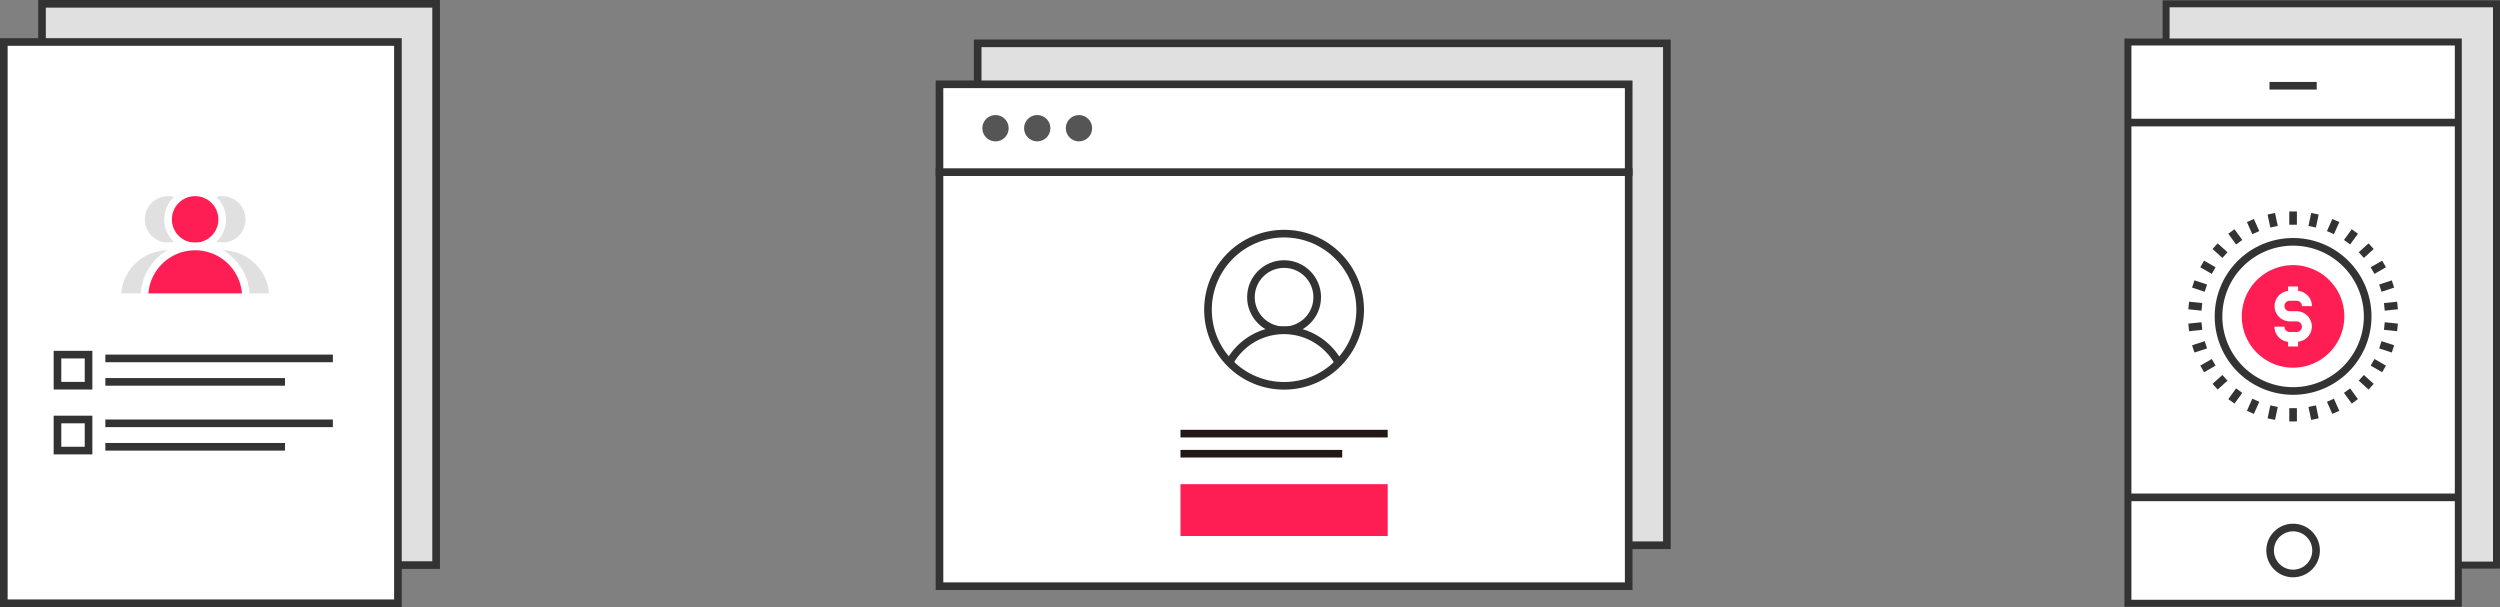 <svg xmlns="http://www.w3.org/2000/svg" xmlns:xlink="http://www.w3.org/1999/xlink" viewBox="0 0 654.77 159.01"><rect x="0" y="0" width="654.77" height="159.01" fill="#808080" stroke="none"/><defs><style>.cls-1,.cls-11,.cls-5{fill:none;}.cls-1,.cls-2,.cls-4,.cls-5,.cls-6{stroke:#333;}.cls-1,.cls-11,.cls-2,.cls-4,.cls-5,.cls-6,.cls-7,.cls-8{stroke-miterlimit:10;}.cls-1,.cls-11,.cls-4,.cls-6,.cls-7,.cls-8{stroke-width:2px;}.cls-2,.cls-4,.cls-7{fill:#e0e0e0;}.cls-2,.cls-5{stroke-width:1.83px;}.cls-3,.cls-6{fill:#fff;}.cls-7,.cls-8{stroke:#fff;}.cls-12,.cls-8{fill:#fe1e53;}.cls-9{fill:#555;}.cls-10{clip-path:url(#clip-path);}.cls-11{stroke:#231815;}</style><clipPath id="clip-path"><circle class="cls-1" cx="336.31" cy="81.12" r="19.93"/></clipPath></defs><title>reviewtoc-ad-cpa</title><g id="레이어_2" data-name="레이어 2"><g id="레이어_1-2" data-name="레이어 1"><rect class="cls-2" x="567.32" y="1" width="86.53" height="147"/><rect class="cls-3" x="557.32" y="11" width="86.53" height="147"/><rect class="cls-4" x="11" y="1" width="103.22" height="147"/><rect class="cls-5" x="557.32" y="11" width="86.53" height="147"/><rect class="cls-6" x="1" y="11" width="103.22" height="147"/><circle class="cls-7" cx="58.21" cy="57.46" r="7.09"/><path class="cls-7" d="M58.21,64.55a13.29,13.29,0,0,0-13.3,13.3H71.5A13.29,13.29,0,0,0,58.21,64.55Z"/><circle class="cls-7" cx="44.02" cy="57.46" r="7.09"/><path class="cls-7" d="M44,64.55a13.29,13.29,0,0,0-13.29,13.3H57.32A13.29,13.29,0,0,0,44,64.55Z"/><circle class="cls-8" cx="51.11" cy="57.46" r="7.09"/><path class="cls-8" d="M51.11,64.55a13.29,13.29,0,0,0-13.29,13.3H64.41A13.29,13.29,0,0,0,51.11,64.55Z"/><line class="cls-1" x1="27.59" y1="93.87" x2="87.18" y2="93.87"/><line class="cls-1" x1="27.59" y1="100.02" x2="74.64" y2="100.02"/><rect class="cls-1" x="15.05" y="92.88" width="8.14" height="8.14"/><line class="cls-1" x1="27.59" y1="110.87" x2="87.18" y2="110.87"/><line class="cls-1" x1="27.59" y1="117.02" x2="74.64" y2="117.02"/><rect class="cls-1" x="15.05" y="109.87" width="8.14" height="8.14"/><rect class="cls-4" x="256.06" y="11.35" width="180.51" height="131.45"/><rect class="cls-6" x="246.06" y="45.08" width="180.51" height="108.45"/><rect class="cls-6" x="246.06" y="22.08" width="180.51" height="23"/><circle class="cls-9" cx="260.73" cy="33.58" r="3.45"/><circle class="cls-9" cx="271.66" cy="33.58" r="3.45"/><circle class="cls-9" cx="282.59" cy="33.58" r="3.45"/><g class="cls-10"><circle class="cls-6" cx="336.31" cy="77.84" r="8.68"/><path class="cls-6" d="M336.31,86.51A16.28,16.28,0,0,0,320,102.79h32.55A16.28,16.28,0,0,0,336.31,86.51Z"/></g><circle class="cls-1" cx="336.31" cy="81.12" r="19.93"/><line class="cls-11" x1="309.18" y1="113.57" x2="363.45" y2="113.57"/><line class="cls-11" x1="309.18" y1="118.83" x2="351.54" y2="118.83"/><rect class="cls-12" x="309.18" y="126.81" width="54.27" height="13.57"/><line class="cls-1" x1="600.58" y1="55.38" x2="600.58" y2="58.86"/><line class="cls-1" x1="606.3" y1="55.98" x2="605.58" y2="59.38"/><line class="cls-1" x1="611.77" y1="57.76" x2="610.36" y2="60.93"/><line class="cls-1" x1="616.75" y1="60.63" x2="614.71" y2="63.44"/><line class="cls-1" x1="621.02" y1="64.48" x2="618.44" y2="66.81"/><line class="cls-1" x1="624.4" y1="69.13" x2="621.39" y2="70.87"/><line class="cls-1" x1="626.74" y1="74.38" x2="623.43" y2="75.46"/><line class="cls-1" x1="627.93" y1="80.01" x2="624.48" y2="80.37"/><line class="cls-1" x1="627.93" y1="85.75" x2="624.48" y2="85.39"/><line class="cls-1" x1="626.74" y1="91.38" x2="623.43" y2="90.3"/><line class="cls-1" x1="624.4" y1="96.63" x2="621.39" y2="94.89"/><line class="cls-1" x1="621.02" y1="101.28" x2="618.44" y2="98.95"/><line class="cls-1" x1="616.75" y1="105.12" x2="614.71" y2="102.31"/><line class="cls-1" x1="611.77" y1="108" x2="610.36" y2="104.83"/><line class="cls-1" x1="606.3" y1="109.77" x2="605.58" y2="106.38"/><line class="cls-1" x1="600.58" y1="110.38" x2="600.58" y2="106.9"/><line class="cls-1" x1="594.87" y1="109.77" x2="595.59" y2="106.38"/><line class="cls-1" x1="589.4" y1="108" x2="590.81" y2="104.83"/><line class="cls-1" x1="584.42" y1="105.12" x2="586.46" y2="102.31"/><line class="cls-1" x1="580.15" y1="101.28" x2="582.73" y2="98.95"/><line class="cls-1" x1="576.77" y1="96.63" x2="579.78" y2="94.89"/><line class="cls-1" x1="574.43" y1="91.38" x2="577.74" y2="90.3"/><line class="cls-1" x1="573.24" y1="85.75" x2="576.69" y2="85.39"/><line class="cls-1" x1="573.24" y1="80.01" x2="576.69" y2="80.37"/><line class="cls-1" x1="574.43" y1="74.38" x2="577.74" y2="75.46"/><line class="cls-1" x1="576.77" y1="69.13" x2="579.78" y2="70.87"/><line class="cls-1" x1="580.15" y1="64.48" x2="582.73" y2="66.81"/><line class="cls-1" x1="584.42" y1="60.63" x2="586.46" y2="63.44"/><line class="cls-1" x1="589.4" y1="57.76" x2="590.81" y2="60.93"/><line class="cls-1" x1="594.87" y1="55.98" x2="595.59" y2="59.38"/><path class="cls-6" d="M620.11,82.88a19.53,19.53,0,1,0-19.52,19.52A19.52,19.52,0,0,0,620.11,82.88Z"/><path class="cls-12" d="M614,82.88A13.43,13.43,0,1,0,600.59,96.3,13.42,13.42,0,0,0,614,82.88Z"/><path class="cls-3" d="M601.47,89.55h-1.78a4,4,0,0,1-4-4h2.62a1.4,1.4,0,0,0,.4,1,1.35,1.35,0,0,0,1,.4h1.78a1.36,1.36,0,0,0,1-.41,1.31,1.31,0,0,0,.4-1,1.37,1.37,0,0,0-1.38-1.37h-1.78a4,4,0,0,1,0-8h1.78a4,4,0,0,1,4,4h-2.62a1.4,1.4,0,0,0-.4-1,1.42,1.42,0,0,0-1-.4h-1.78a1.35,1.35,0,0,0-1,.4,1.38,1.38,0,0,0,0,1.94,1.35,1.35,0,0,0,1,.4h1.78a4,4,0,1,1,0,8Z"/><rect class="cls-3" x="599.27" y="75.02" width="2.62" height="2.5"/><rect class="cls-3" x="599.27" y="88.24" width="2.62" height="2.5"/><line class="cls-1" x1="594.4" y1="22.46" x2="606.77" y2="22.46"/><line class="cls-1" x1="557.32" y1="32.1" x2="643.85" y2="32.1"/><line class="cls-1" x1="557.32" y1="130.26" x2="643.85" y2="130.26"/><circle class="cls-1" cx="600.58" cy="144.18" r="6.02"/></g></g></svg>